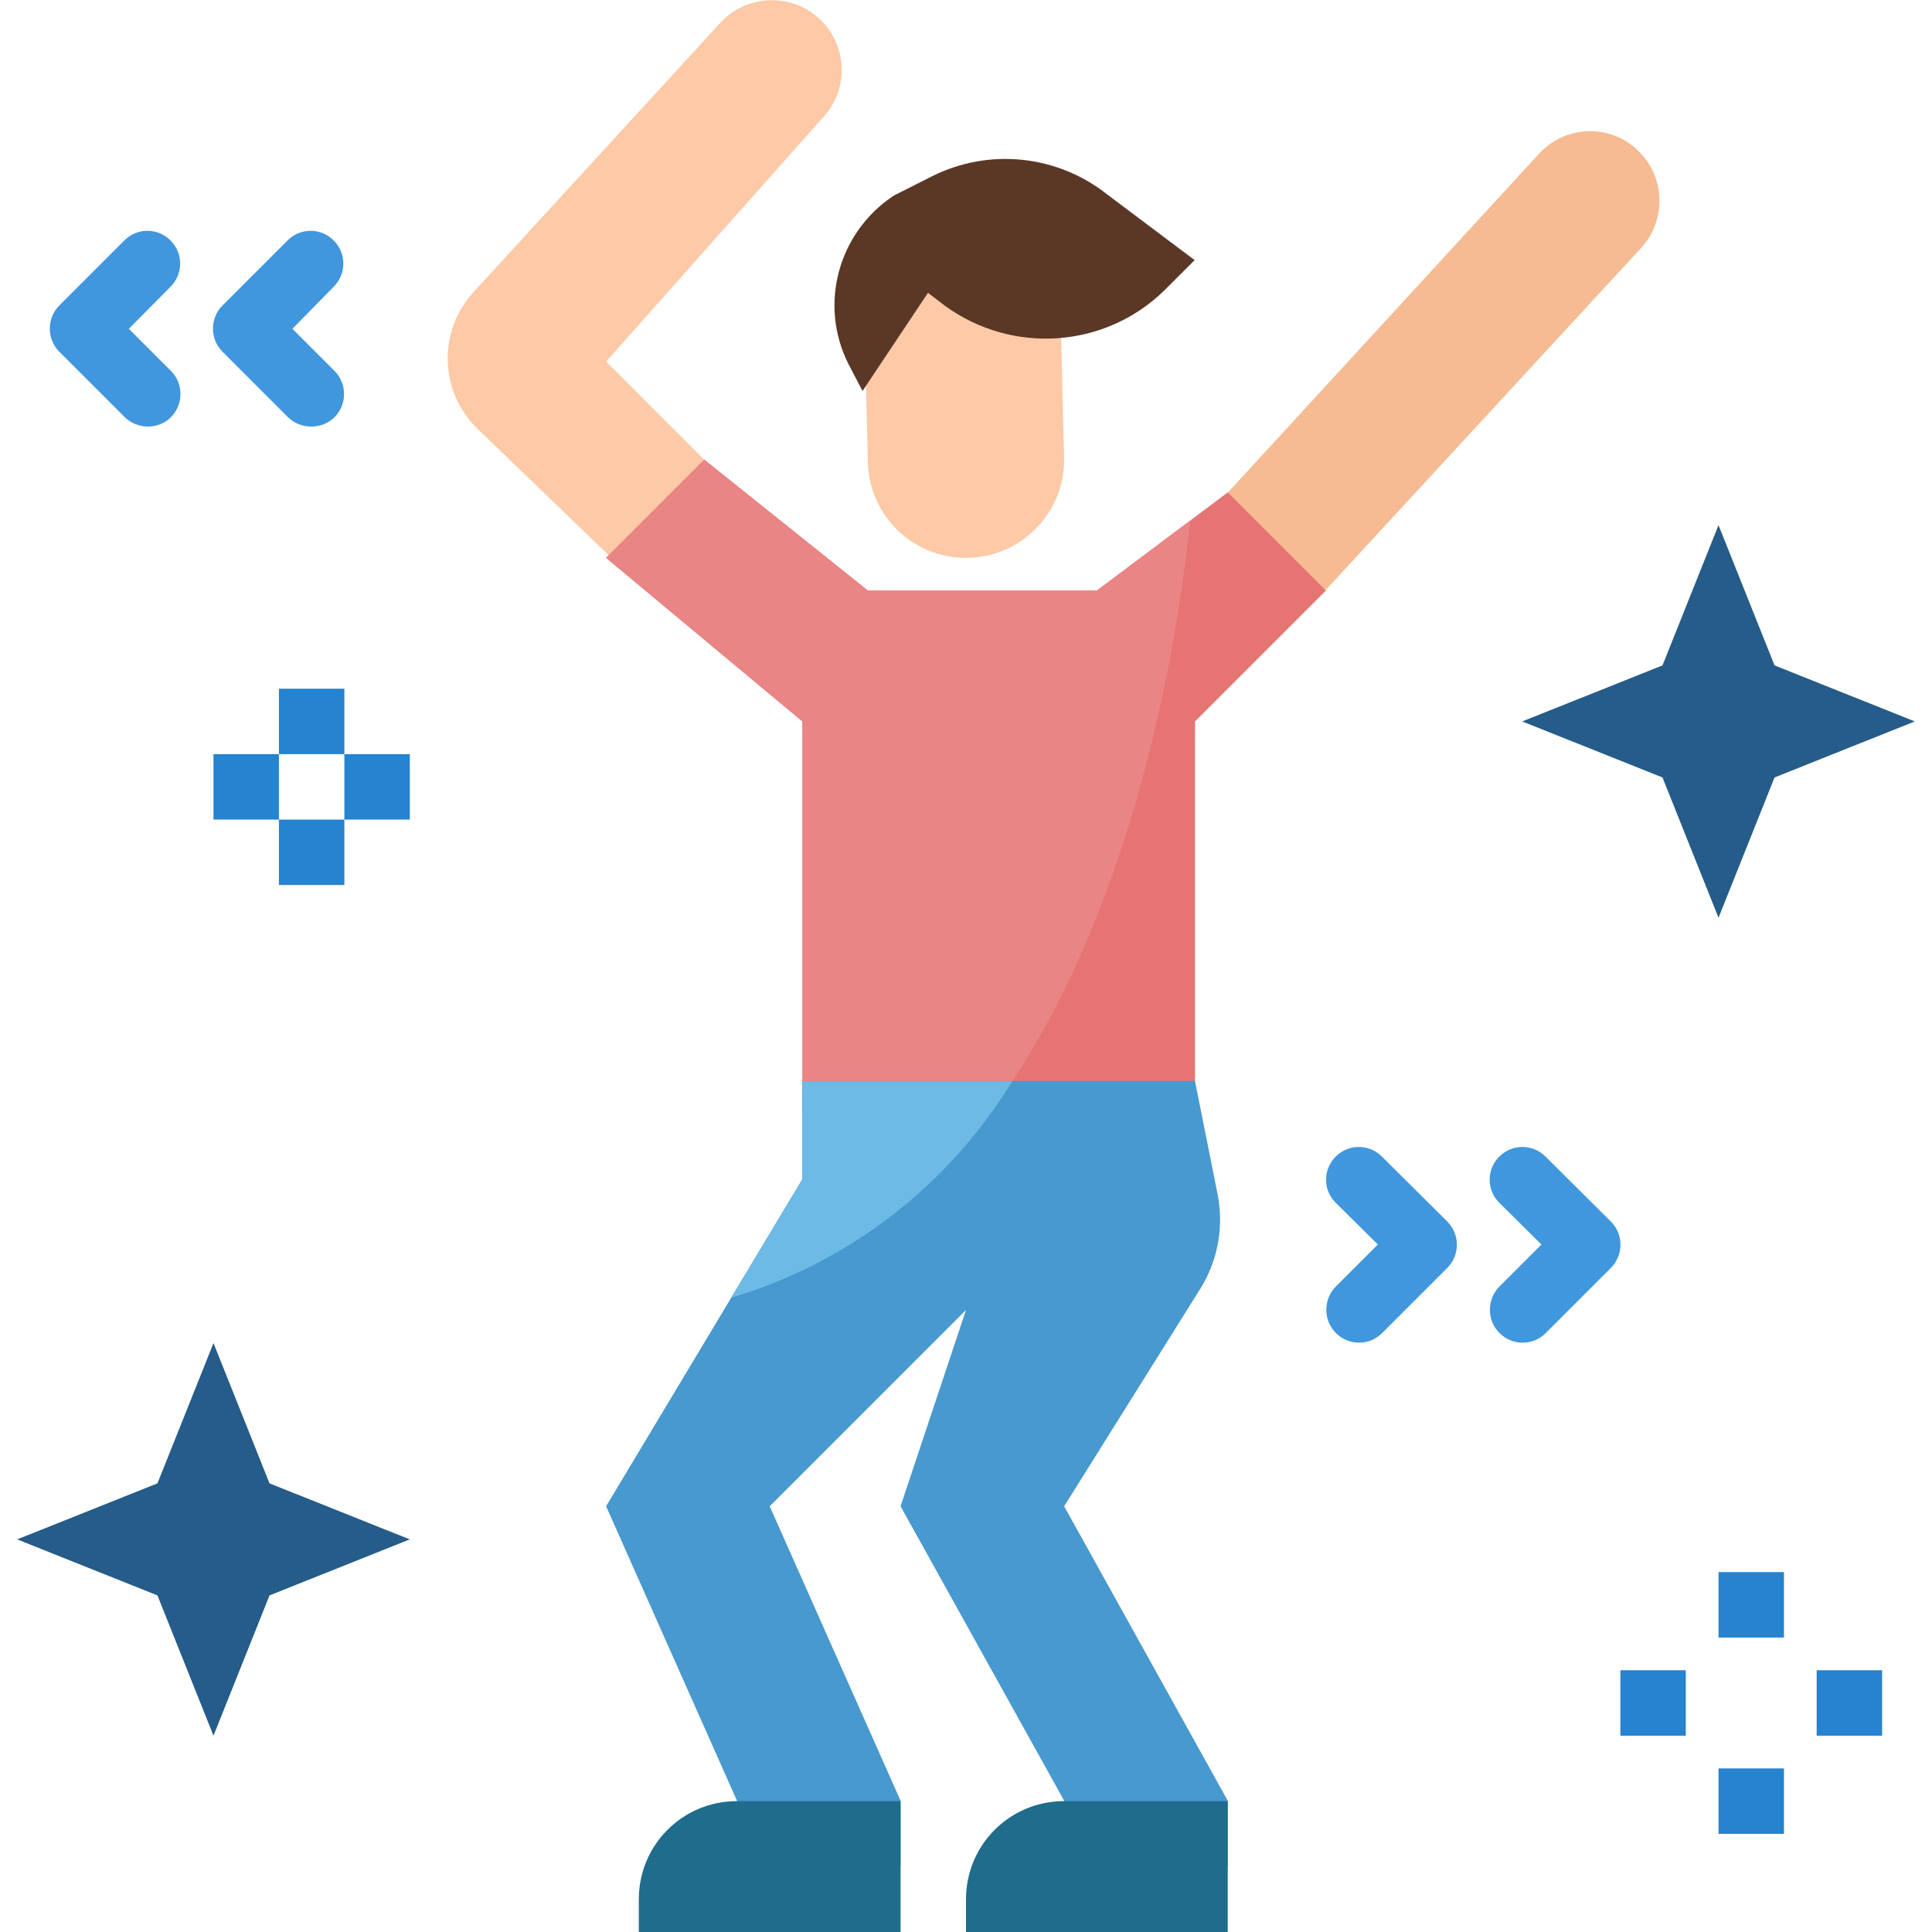 <?xml version="1.0" encoding="utf-8"?>
<!-- Generator: Adobe Illustrator 24.0.1, SVG Export Plug-In . SVG Version: 6.00 Build 0)  -->
<svg version="1.1" id="Capa_1" xmlns="http://www.w3.org/2000/svg" xmlns:xlink="http://www.w3.org/1999/xlink" x="0px" y="0px"
	 viewBox="0 0 472.4 472.4" style="enable-background:new 0 0 472.4 472.4;" xml:space="preserve">
<style type="text/css">
	.st0{fill:#FDC9A6;}
	.st1{fill:#F6BB92;}
	.st2{fill:#E77474;}
	.st3{fill:#5B3726;}
	.st4{fill:#4799CF;}
	.st5{fill:#1F6C8C;}
	.st6{fill:#255C89;}
	.st7{fill:#2583D0;}
	.st8{fill:#4097DD;}
	.st9{fill:#EA8585;}
	.st10{fill:#6CBAE5;}
</style>
<path class="st0" d="M180.2,120.4l-32-32l53.3-60c6-6.7,5.7-17-0.7-23.4L200.8,5c-6.7-6.6-17.5-6.6-24.1,0c-0.2,0.2-0.3,0.3-0.5,0.5
	l-60.4,65.9c-8.7,9.5-8.4,24.1,0.7,33.2l41.3,39.8L180.2,120.4z"/>
<path class="st1" d="M296.4,124.6l79.9-87c6.3-6.9,17-7.4,23.9-1.1c0.2,0.2,0.4,0.4,0.6,0.6c6.4,6.4,6.6,16.7,0.6,23.4L322,146.6
	L296.4,124.6z"/>
<g id="XMLID_5_">
	<g>
		<polygon class="st2" points="324.2,144.4 292.2,176.4 292.2,272.4 196.2,272.4 196.2,176.4 148.2,136.4 172.2,112.4 212.2,144.4 
			268.2,144.4 300.2,120.4 		"/>
	</g>
	<g>
	</g>
</g>
<path class="st0" d="M236.2,136.4c-13.3,0-24-10.7-24-24l-1.2-48h48l1.2,48C260.2,125.6,249.5,136.4,236.2,136.4z"/>
<path class="st3" d="M210.9,95.6l16-24l4.2,3.2c16.4,11.9,39,10.4,53.5-3.7l7.5-7.5l-21.3-16c-12.2-9.7-28.9-11.5-42.9-4.5l-9.1,4.6
	l-0.5,0.3c-13.4,9-18.1,26.5-10.9,40.9L210.9,95.6z"/>
<path class="st4" d="M292.2,264.4l5.5,27.5c1.6,8,0.1,16.3-4.2,23.2l-33.3,53.2l40,72v16h-40v-16l-40-72l16-48l-48,48l32,72v16h-40
	v-16l-32-72l48-80v-24H292.2z"/>
<g>
	<path class="st5" d="M220.2,472.4h-64v-8c0-13.3,10.7-24,24-24l0,0h40V472.4z"/>
	<path class="st5" d="M300.2,472.4h-64v-8c0-13.3,10.7-24,24-24l0,0h40V472.4z"/>
</g>
<g>
	<g id="XMLID_1_">
		<g>
			<polygon class="st6" points="468.2,176.4 433.9,190.1 420.2,224.4 406.5,190.1 372.2,176.4 406.5,162.7 420.2,128.4 433.9,162.7 
							"/>
			<polygon class="st6" points="100.2,376.4 65.9,390.1 52.2,424.4 38.5,390.1 4.2,376.4 38.5,362.7 52.2,328.4 65.9,362.7 			"/>
		</g>
		<g>
		</g>
	</g>
</g>
<g>
	<g id="XMLID_2_">
		<g>
			<rect x="444.2" y="408.4" class="st7" width="16" height="16"/>
			<rect x="420.2" y="432.4" class="st7" width="16" height="16"/>
			<rect x="420.2" y="384.4" class="st7" width="16" height="16"/>
			<rect x="396.2" y="408.4" class="st7" width="16" height="16"/>
			<rect x="84.2" y="184.4" class="st7" width="16" height="16"/>
			<rect x="68.2" y="200.4" class="st7" width="16" height="16"/>
			<rect x="68.2" y="168.4" class="st7" width="16" height="16"/>
			<rect x="52.2" y="184.4" class="st7" width="16" height="16"/>
		</g>
		<g>
		</g>
	</g>
</g>
<g>
	<g id="XMLID_3_">
		<g>
			<path class="st8" d="M393.9,298.7c3.1,3.1,3.1,8.2,0,11.3l-16,16c-1.5,1.5-3.5,2.3-5.6,2.3c-4.4,0-8-3.6-8-8
				c0-2.1,0.8-4.2,2.3-5.7l10.3-10.3L366.5,294c-3.1-3.2-3-8.2,0.2-11.3c3.1-3,8-3,11.1,0L393.9,298.7z"/>
			<path class="st8" d="M353.9,298.7c3.1,3.1,3.1,8.2,0,11.3l-16,16c-1.5,1.5-3.5,2.3-5.6,2.3c-4.4,0-8-3.6-8-8
				c0-2.1,0.8-4.2,2.3-5.7l10.3-10.3L326.5,294c-3.1-3.2-3-8.2,0.2-11.3c3.1-3,8-3,11.1,0L353.9,298.7z"/>
			<path class="st8" d="M81.8,90.7c3.1,3.1,3.1,8.2,0,11.3c-1.5,1.5-3.5,2.3-5.7,2.3c-2.1,0-4.2-0.8-5.7-2.3l-16-16
				c-3.1-3.1-3.1-8.2,0-11.3l16-16c3.2-3.1,8.2-3,11.3,0.2c3,3.1,3,8,0,11.1L71.5,80.4L81.8,90.7z"/>
			<path class="st8" d="M41.8,90.7c3.1,3.1,3.1,8.2,0,11.3c-1.5,1.5-3.5,2.3-5.6,2.3c-2.1,0-4.2-0.8-5.7-2.3l-16-16
				c-3.1-3.1-3.1-8.2,0-11.3l16-16c3.2-3.1,8.2-3,11.3,0.2c3,3.1,3,8,0,11.1L31.5,80.4L41.8,90.7z"/>
		</g>
		<g>
		</g>
	</g>
</g>
<g id="XMLID_4_">
	<g>
		<path class="st9" d="M268.2,144.4l22.8-17.1c-2.9,28.1-12.7,90.5-43.5,137.1h-51.3v-88l-48-40l24-24l40,32H268.2z"/>
	</g>
	<g>
	</g>
</g>
<path class="st10" d="M247.5,264.4h-51.3v24l-17.4,28.9C207.5,308.8,231.9,289.9,247.5,264.4z"/>
</svg>
